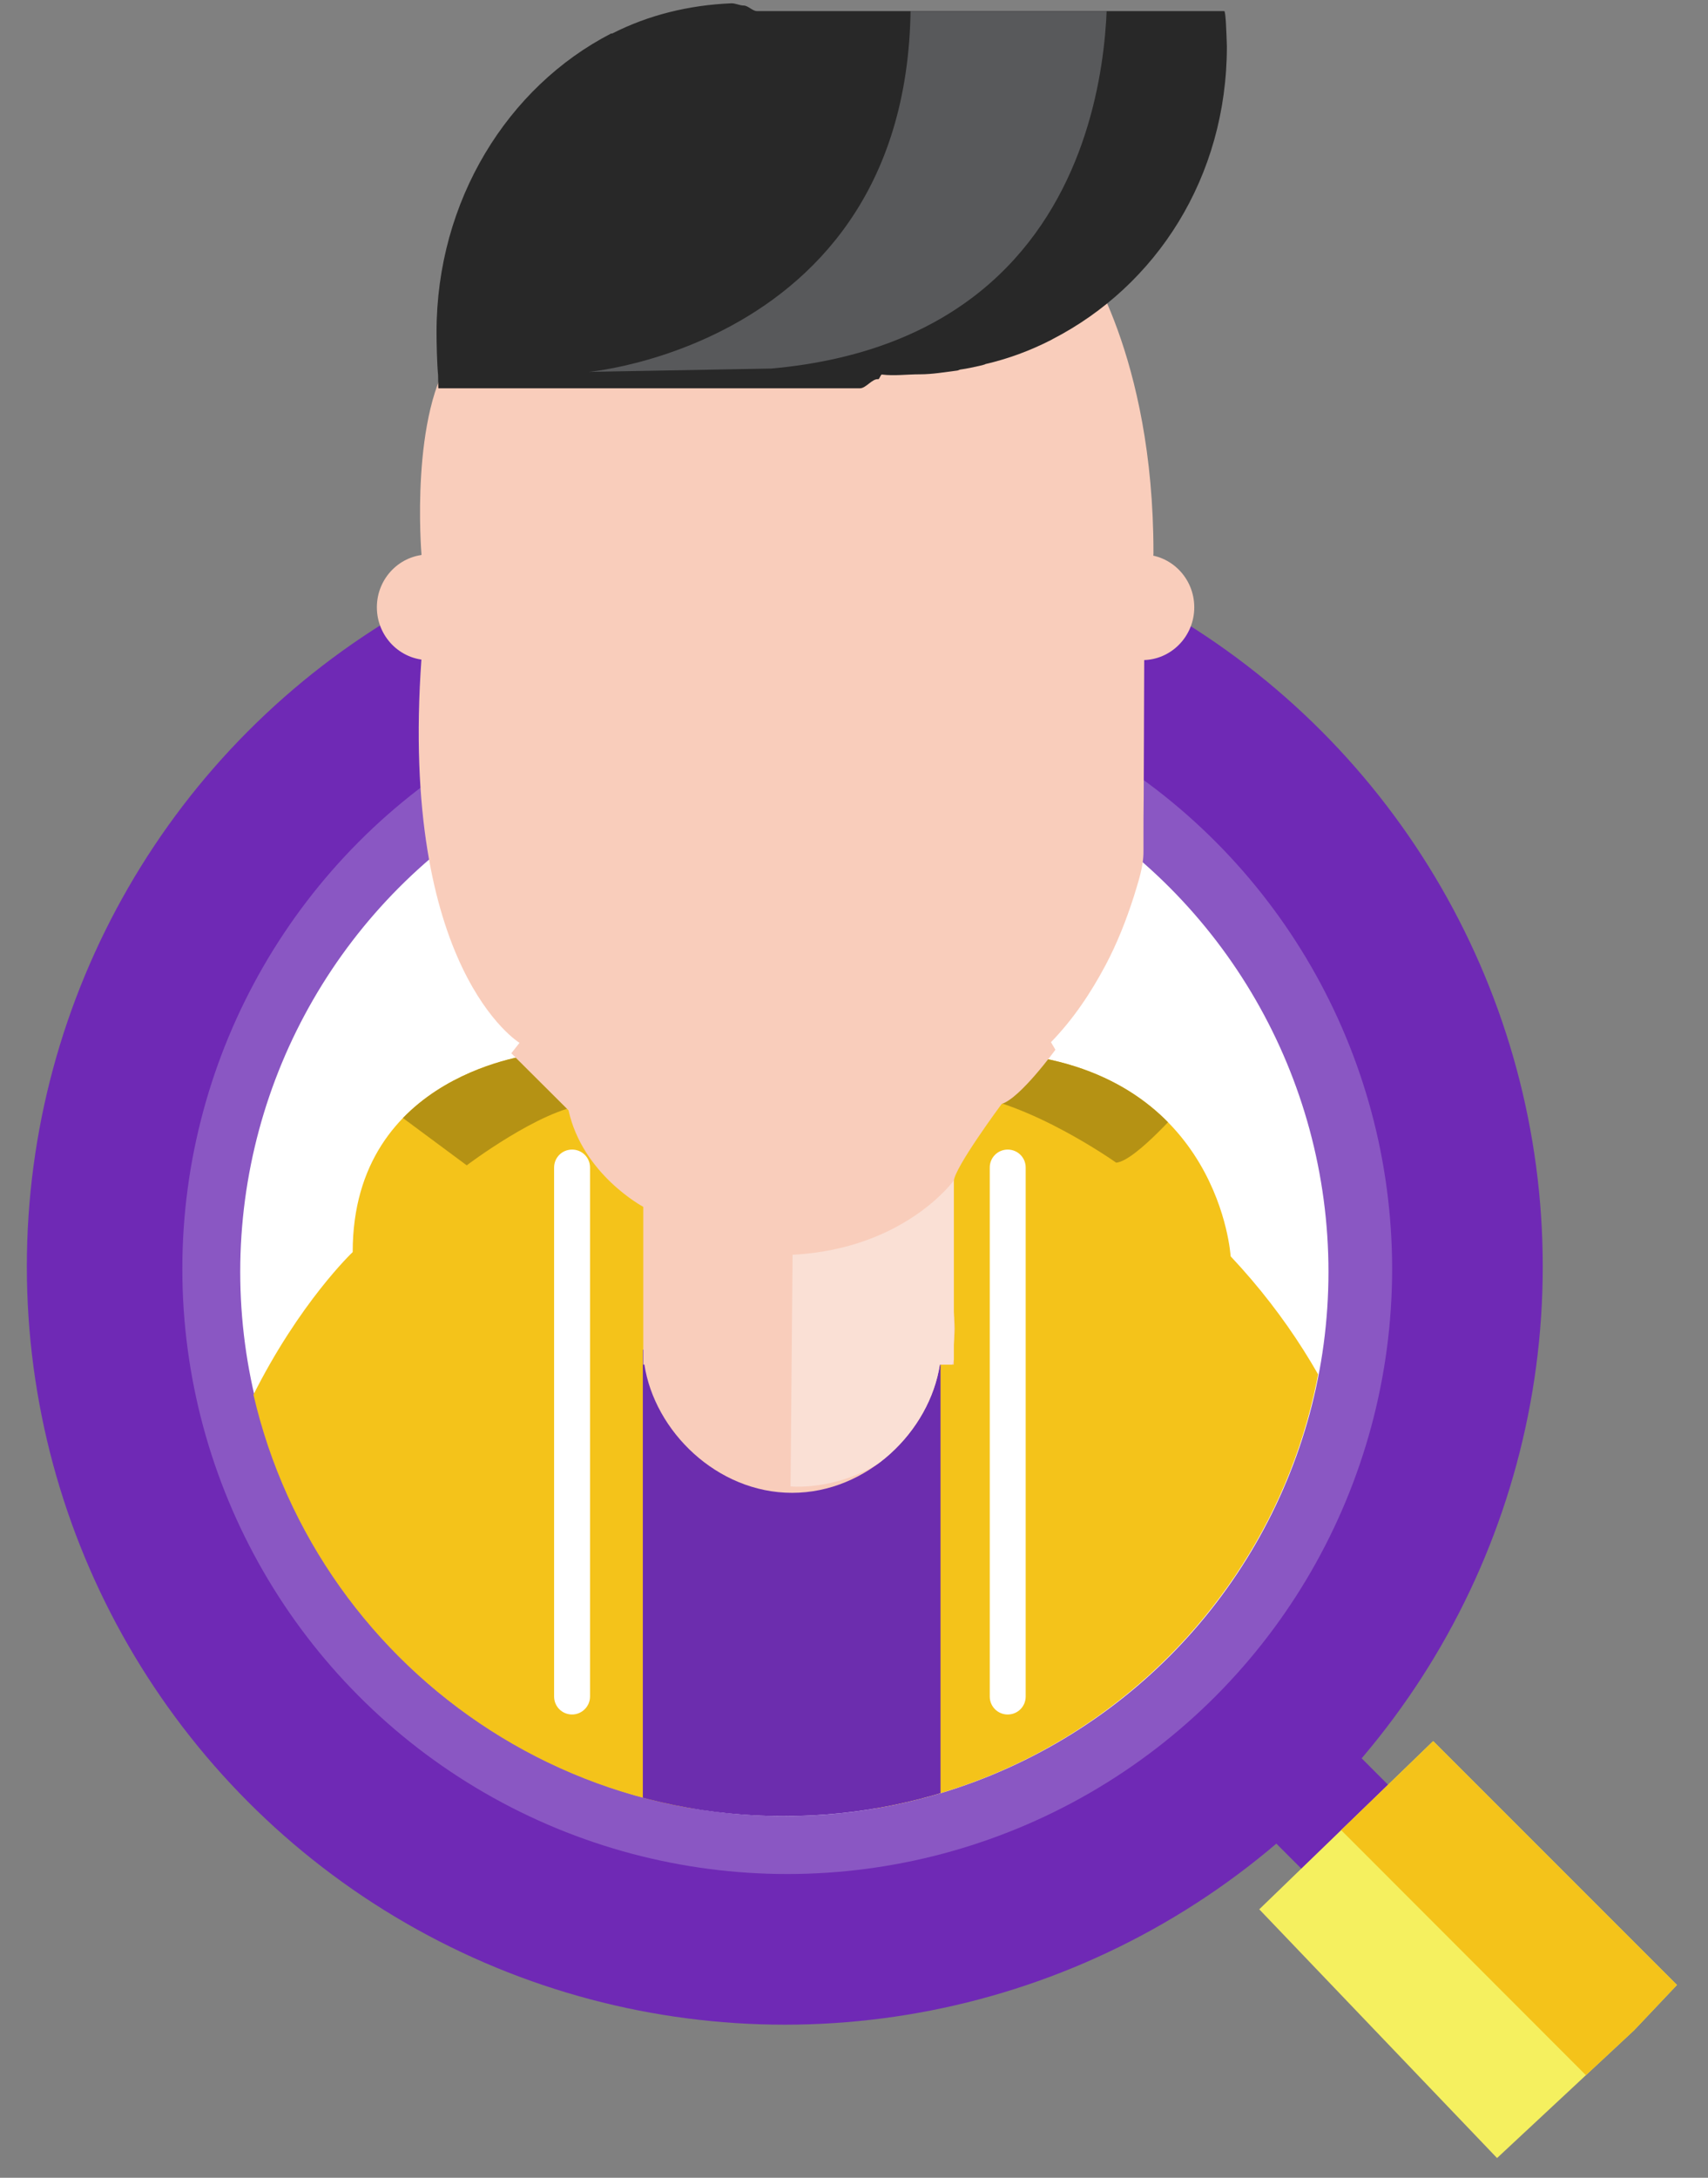 <?xml version="1.0" encoding="utf-8"?>
<!-- Generator: Adobe Illustrator 19.2.1, SVG Export Plug-In . SVG Version: 6.00 Build 0)  -->
<svg version="1.1" id="Layer_1" xmlns="http://www.w3.org/2000/svg" xmlns:xlink="http://www.w3.org/1999/xlink" x="0px" y="0px"
	 viewBox="0 0 77 98.15" style="enable-background:new 0 0 77 98.15;" xml:space="preserve">
<rect x="0" y="0" width="77" height="98.15" fill="#808080" stroke="none"/>
<style type="text/css">
	.st0{fill:#6F29B5;}
	.st1{fill:#8A57C3;}
	.st2{fill:#FFFFFF;}
	.st3{fill:#F5F05F;}
	.st4{clip-path:url(#SVGID_2_);fill:#F4C31A;}
	.st5{clip-path:url(#SVGID_4_);}
	.st6{opacity:0.22;fill:#1EB6F9;}
	.st7{fill:#F4C31A;}
	.st8{clip-path:url(#SVGID_6_);}
	.st9{fill:#B59214;}
	.st10{fill:#6C2DAE;}
	.st11{fill:#F9CDBB;}
	.st12{clip-path:url(#SVGID_8_);fill:#FAE0D5;}
	.st13{fill:#282828;}
	.st14{clip-path:url(#SVGID_10_);fill:#58595B;}
</style>
<g>
	<circle class="st0" cx="35.38" cy="57.08" r="34.17"/>
	<circle class="st1" cx="35.49" cy="57.19" r="27.27"/>
	<circle class="st2" cx="35.36" cy="57.32" r="24.53"/>
	<polygon class="st0" points="61.15,79.01 62.81,80.67 58.96,84.51 57.17,82.72 	"/>
	<polygon class="st3" points="56.77,86.05 64.61,78.47 75.6,89.46 73.67,91.5 67.49,97.26 	"/>
	<g>
		<defs>
			<polygon id="SVGID_1_" points="64.47,78.09 60.32,82.34 71.5,93.53 73.83,91.76 76.27,88.97 			"/>
		</defs>
		<clipPath id="SVGID_2_">
			<use xlink:href="#SVGID_1_"  style="overflow:visible;"/>
		</clipPath>
		<polygon class="st4" points="56.77,86.05 64.61,78.47 75.6,89.46 73.67,91.5 67.49,97.26 		"/>
	</g>
</g>
<g>
	<defs>
		<path id="SVGID_3_" d="M60.67,18.96c0-18.15-11.34-32.86-25.33-32.86c-13.99,0-25.33,14.71-25.33,32.86
			c0,8.63,2.56,16.47,6.75,22.33c-3.71,4.3-5.96,9.9-5.96,16.03c0,13.55,10.98,24.53,24.53,24.53c13.55,0,24.53-10.98,24.53-24.53
			c0-6.13-2.25-11.73-5.96-16.03C58.1,35.43,60.67,27.58,60.67,18.96z"/>
	</defs>
	<clipPath id="SVGID_4_">
		<use xlink:href="#SVGID_3_"  style="overflow:visible;"/>
	</clipPath>
	<g class="st5">
		<path class="st6" d="M47.31-4.5H47.3C47.3-4.5,47.3-4.5,47.31-4.5z"/>
		<path class="st7" d="M8.5,81.5h54.36c0,0,2.95-13.89-7.38-24.88c0,0-0.48-8.12-9.74-9.12H24.19c0,0-8.29,0.82-8.29,8.93
			C15.9,56.43,6.29,65.5,8.5,81.5z"/>
		<g>
			<defs>
				<path id="SVGID_5_" d="M8.5,81.5h54.36c0,0,2.95-13.89-7.38-24.88c0,0-0.48-8.12-9.74-9.12H24.19c0,0-8.29,0.82-8.29,8.93
					C15.9,56.43,6.29,65.5,8.5,81.5z"/>
			</defs>
			<clipPath id="SVGID_6_">
				<use xlink:href="#SVGID_5_"  style="overflow:visible;"/>
			</clipPath>
			<g class="st8">
				<path class="st9" d="M46.55,46.19l-3.21,3.13c3.06,0.3,6.98,3.08,6.98,3.08c0.89-0.07,3.16-2.73,3.16-2.73L46.55,46.19z"/>
				<path class="st9" d="M17.83,50.14l3.21,2.38c0,0,3.32-2.51,5.3-2.72l-2.24-3.72L17.83,50.14z"/>
			</g>
		</g>
		<rect x="28.98" y="60.83" class="st10" width="13.42" height="21.14"/>
		<ellipse class="st11" cx="51.5" cy="27.37" rx="2.34" ry="2.38"/>
		<ellipse class="st11" cx="19.33" cy="27.37" rx="2.34" ry="2.38"/>
		<path class="st11" d="M48.76,11.5c0,0-26.22,1.62-28.26,4.34S19,24.97,19,24.97v4.72C18,43.7,23.42,47,23.42,47l-0.37,0.47
			l2.58,2.57c0.64,2.9,3.37,4.35,3.37,4.35v7.11h0.05c0.46,3,3.27,5.78,6.66,5.78c3.39,0,6.2-2.78,6.66-5.78H43v-0.88
			c0-0.25,0.04-0.49,0.04-0.75c0-0.25-0.04-0.5-0.04-0.75v-5.88c0-0.58,2.16-3.49,2.16-3.49c0.83-0.25,2.42-2.44,2.42-2.44
			l-0.2-0.34c1-1.03,1.79-2.21,2.46-3.47c0.52-0.98,0.93-2.02,1.27-3.08c0.2-0.66,0.45-1.37,0.44-2.07c0-0.19,0-0.38,0-0.56
			c0-0.62,0-1.25,0.01-1.87c0-0.84,0.01-1.68,0.01-2.53c0-0.92,0.01-1.85,0.01-2.77c0-0.87,0.01-1.73,0.01-2.6
			c0-0.68,0.2-1.35,0.21-2.03c0-0.35,0.2-0.69,0.2-1.04c0-0.02,0-0.04,0-0.06C52,15.98,48.76,11.5,48.76,11.5z"/>
		<g>
			<defs>
				<path id="SVGID_7_" d="M48.76,11.5c0,0-26.22,1.62-28.26,4.34S19,24.97,19,24.97v4.72C18,43.7,23.42,47,23.42,47l-0.37,0.47
					l2.58,2.57c0.64,2.9,3.37,4.35,3.37,4.35v7.11h0.05c0.46,3,3.27,5.78,6.66,5.78c3.39,0,6.2-2.78,6.66-5.78H43v-0.88
					c0-0.25,0.04-0.49,0.04-0.75c0-0.25-0.04-0.5-0.04-0.75v-5.88c0-0.58,2.16-3.49,2.16-3.49c0.83-0.25,2.42-2.44,2.42-2.44
					l-0.2-0.34c1-1.03,1.79-2.21,2.46-3.47c0.52-0.98,0.93-2.02,1.27-3.08c0.2-0.66,0.45-1.37,0.44-2.07c0-0.19,0-0.38,0-0.56
					c0-0.62,0-1.25,0.01-1.87c0-0.84,0.01-1.68,0.01-2.53c0-0.92,0.01-1.85,0.01-2.77c0-0.87,0.01-1.73,0.01-2.6
					c0-0.68,0.2-1.35,0.21-2.03c0-0.35,0.2-0.69,0.2-1.04c0-0.02,0-0.04,0-0.06C52,15.98,48.76,11.5,48.76,11.5z"/>
			</defs>
			<clipPath id="SVGID_8_">
				<use xlink:href="#SVGID_7_"  style="overflow:visible;"/>
			</clipPath>
			<path class="st12" d="M43,53.2c0,0-2.21,3.09-7.27,3.35l-0.09,10.44c0,0,5.37,0.56,7.37-5.74V53.2z"/>
		</g>
		<path class="st2" d="M45.43,77.27L45.43,77.27c-0.45,0-0.81-0.36-0.81-0.81V52.62c0-0.45,0.36-0.81,0.81-0.81l0,0
			c0.45,0,0.81,0.36,0.81,0.81v23.84C46.24,76.91,45.88,77.27,45.43,77.27z"/>
		<path class="st2" d="M25.79,77.27L25.79,77.27c-0.45,0-0.81-0.36-0.81-0.81V52.62c0-0.45,0.36-0.81,0.81-0.81l0,0
			c0.45,0,0.81,0.36,0.81,0.81v23.84C26.6,76.91,26.23,77.27,25.79,77.27z"/>
		<path class="st13" d="M55.19,0.5H34.12c-0.19,0-0.4-0.25-0.59-0.25c-0.19,0-0.38-0.11-0.57-0.1c-1.91,0.08-3.73,0.53-5.36,1.36
			c-0.02,0.01-0.03-0.01-0.05,0c-4.66,2.4-7.87,7.53-7.87,13.45c0,0.49,0.02,1.43,0.07,1.94c0,0.04,0.01,0.6,0.01,0.6h19.01
			c0.27,0,0.55-0.44,0.82-0.41c0.06,0.01,0.11-0.22,0.17-0.21c0.55,0.07,1.12-0.01,1.7-0.01s1.14-0.1,1.7-0.17
			c0.06-0.01,0.11-0.05,0.17-0.05c0.28-0.04,0.55-0.1,0.82-0.16c0.09-0.02,0.18-0.04,0.26-0.07c0,0,0.01-0.01,0.01-0.01
			c1.04-0.24,2.03-0.61,2.97-1.09c0.02-0.01,0.05-0.03,0.07-0.04c4.65-2.4,7.85-7.27,7.85-13.19C55.29,1.48,55.26,0.5,55.19,0.5z"/>
		<g>
			<defs>
				<path id="SVGID_9_" d="M49.86-1.72c0,0,1.73,16.81-15.08,18.33l-8.24,0.15c0,0,17.49-1.54,14.07-21.56L49.86-1.72z"/>
			</defs>
			<clipPath id="SVGID_10_">
				<use xlink:href="#SVGID_9_"  style="overflow:visible;"/>
			</clipPath>
			<path class="st14" d="M55.19,0.5H34.12c-0.19,0-0.4-0.25-0.59-0.25c-0.19,0-0.38-0.11-0.57-0.1c-1.91,0.08-3.73,0.53-5.36,1.36
				c-0.02,0.01-0.03-0.01-0.05,0c-4.66,2.4-7.87,7.53-7.87,13.45c0,0.49,0.02,1.43,0.07,1.94c0,0.04,0.01,0.6,0.01,0.6h19.01
				c0.27,0,0.55-0.44,0.82-0.41c0.06,0.01,0.11-0.22,0.17-0.21c0.55,0.07,1.12-0.01,1.7-0.01s1.14-0.1,1.7-0.17
				c0.06-0.01,0.11-0.05,0.17-0.05c0.28-0.04,0.55-0.1,0.82-0.16c0.09-0.02,0.18-0.04,0.26-0.07c0,0,0.01-0.01,0.01-0.01
				c1.04-0.24,2.03-0.61,2.97-1.09c0.02-0.01,0.05-0.03,0.07-0.04c4.65-2.4,7.85-7.27,7.85-13.19C55.29,1.48,55.26,0.5,55.19,0.5z"
				/>
		</g>
	</g>
</g>
</svg>
